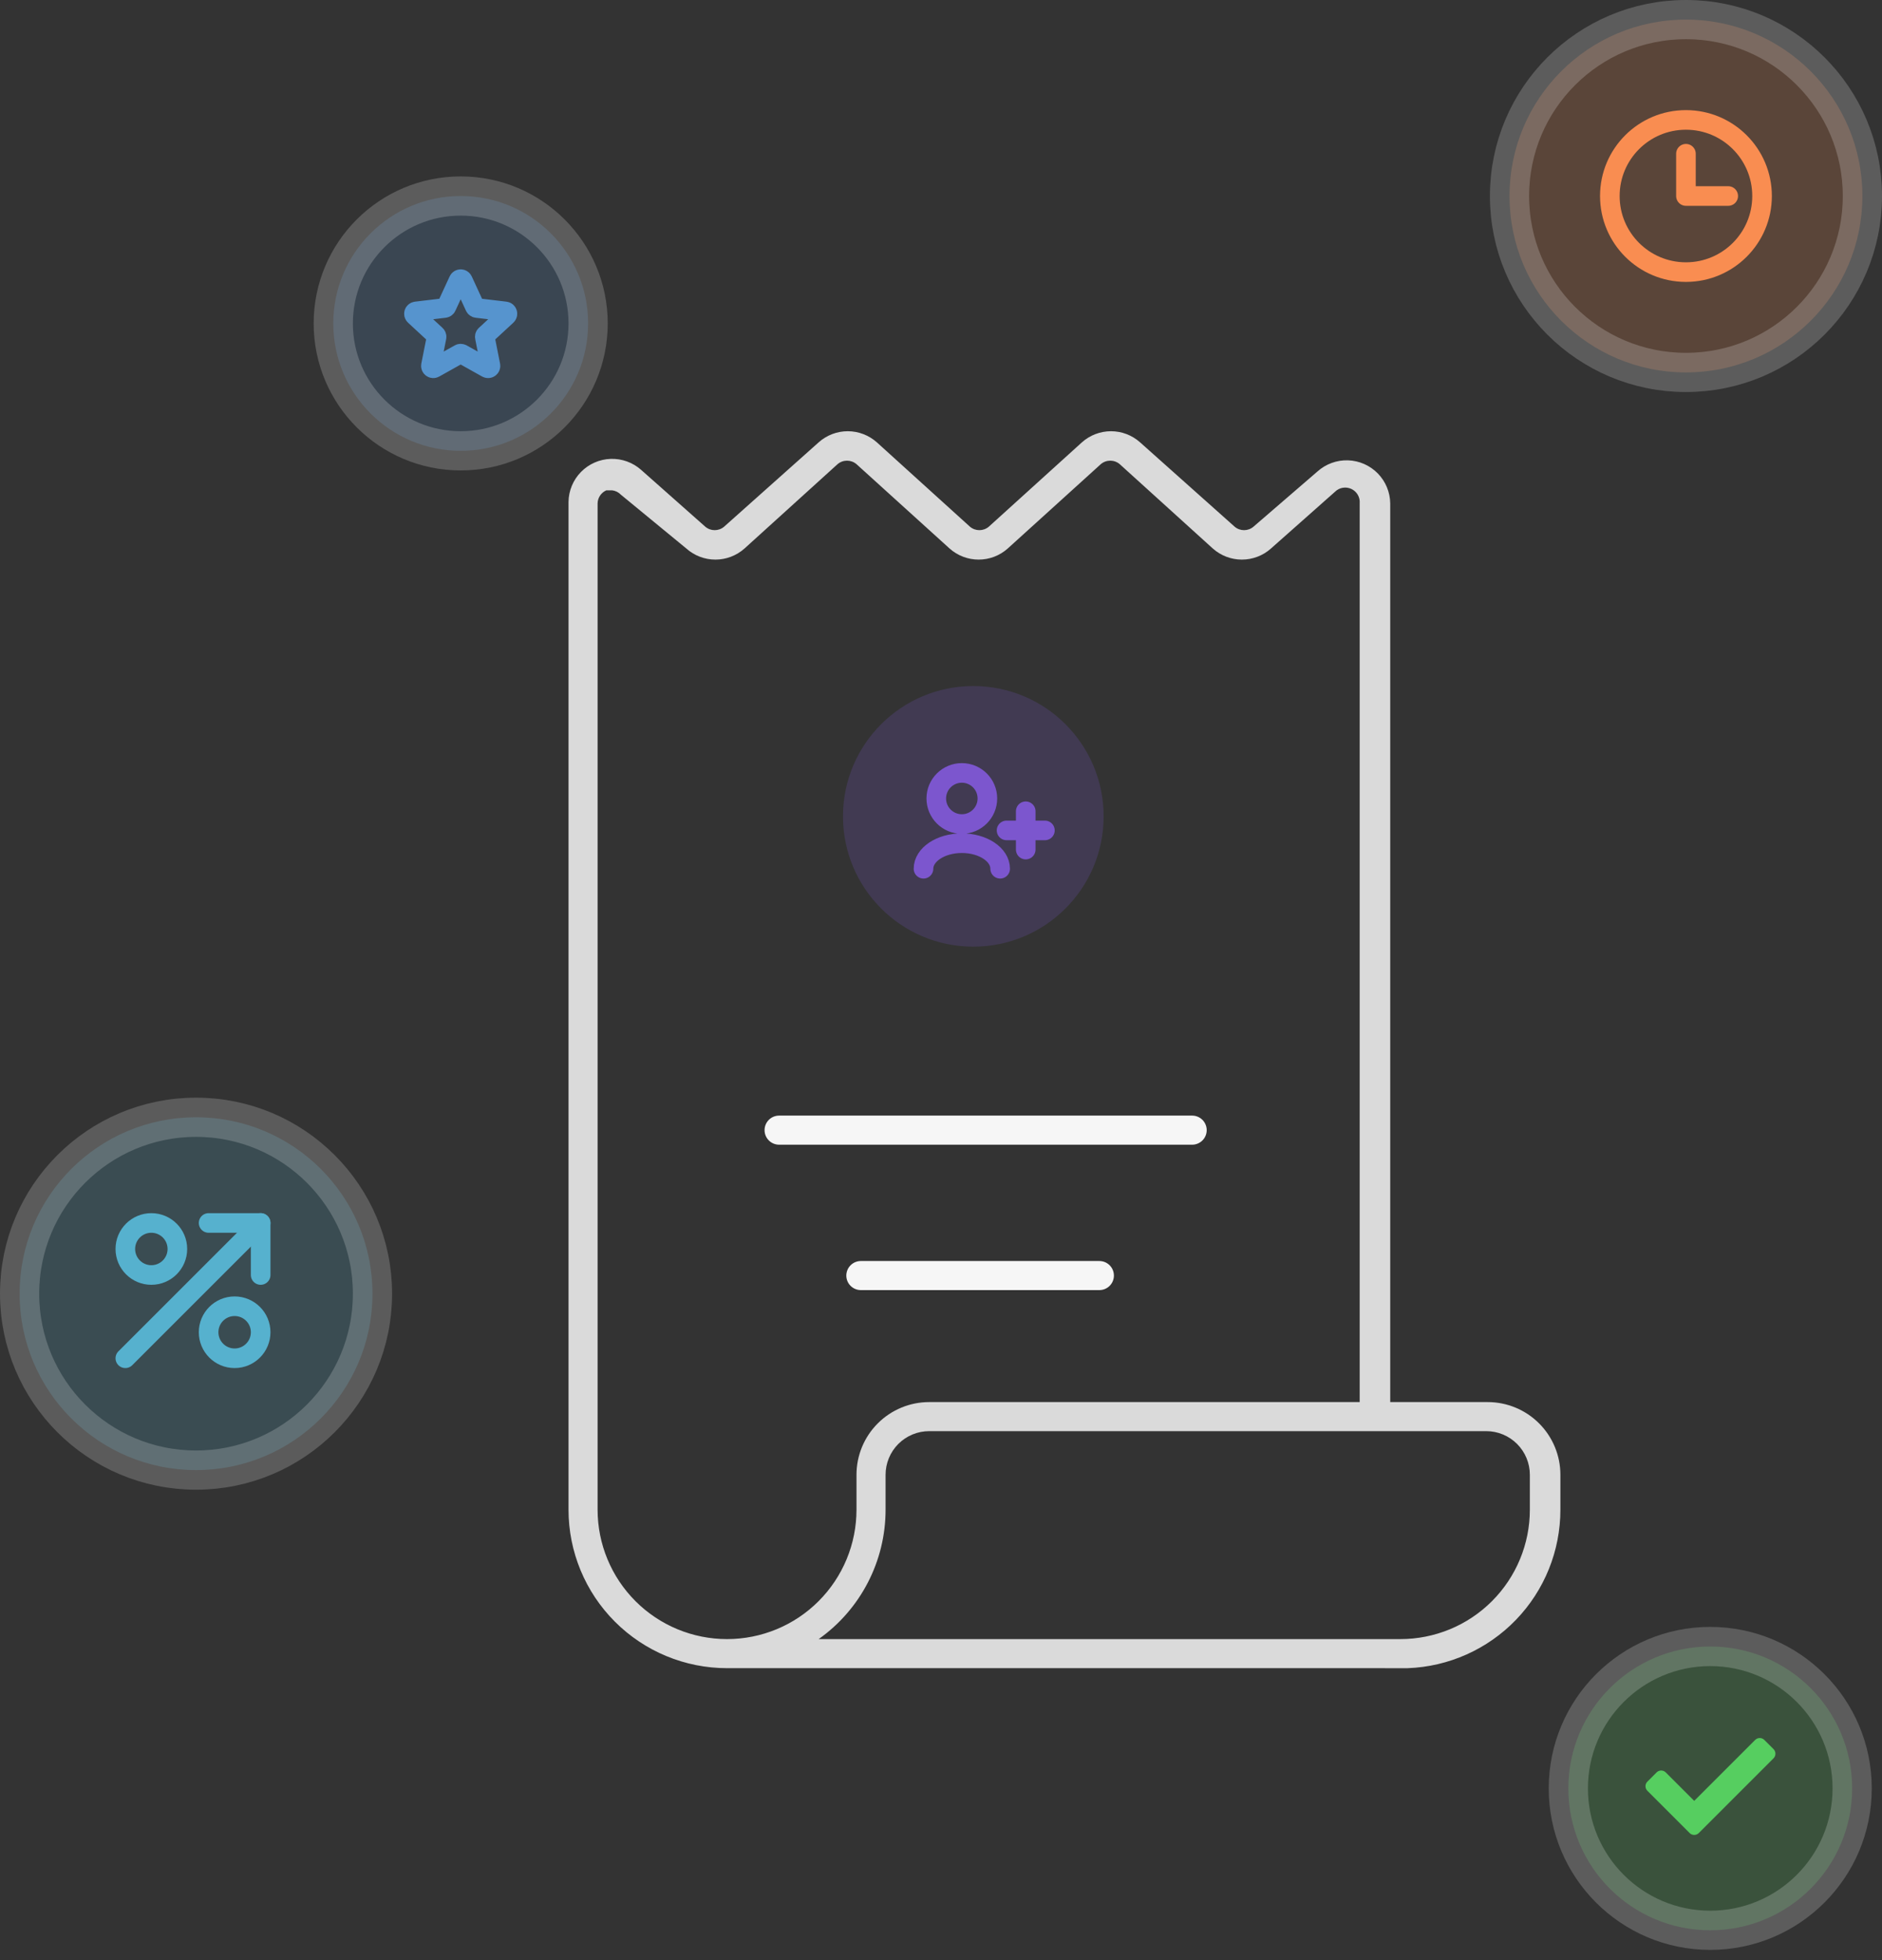 <svg width="96" height="100" viewBox="0 0 96 100" fill="none" xmlns="http://www.w3.org/2000/svg">
<rect x="0" y="0" width="96" height="100" fill="#333333" stroke="none"/>
<circle opacity="0.2" cx="86" cy="10" r="9" fill="#F98D51" stroke="white" stroke-width="2"/>
<path d="M85.999 7.843V10H88.156M85.999 13.882C83.855 13.882 82.117 12.144 82.117 10C82.117 7.856 83.855 6.118 85.999 6.118C88.144 6.118 89.882 7.856 89.882 10C89.882 12.144 88.144 13.882 85.999 13.882Z" stroke="#F98D51" stroke-linecap="round" stroke-linejoin="round"/>
<circle opacity="0.2" cx="87.239" cy="91.239" r="7.239" fill="#56CE60" stroke="white" stroke-width="2"/>
<path d="M86.187 93.516L84.033 91.361C83.903 91.232 83.903 91.022 84.033 90.893L84.501 90.424C84.631 90.294 84.841 90.294 84.97 90.424L86.421 91.875L89.529 88.767C89.659 88.637 89.869 88.637 89.998 88.767L90.467 89.235C90.596 89.365 90.596 89.575 90.467 89.704L86.656 93.516C86.526 93.645 86.316 93.645 86.187 93.516Z" fill="#56CE60"/>
<circle opacity="0.2" cx="49.648" cy="41.648" r="6.648" fill="#7C56CE"/>
<g clip-path="url(#clip0_588_4480)">
<path d="M51.018 44.321C51.018 43.601 50.143 43.017 49.063 43.017C47.983 43.017 47.107 43.601 47.107 44.321M52.322 43.343V41.388M51.344 42.365H53.3M49.063 42.04C48.343 42.04 47.759 41.456 47.759 40.736C47.759 40.016 48.343 39.432 49.063 39.432C49.783 39.432 50.366 40.016 50.366 40.736C50.366 41.456 49.783 42.04 49.063 42.04Z" stroke="#7C56CE" stroke-linecap="round" stroke-linejoin="round"/>
</g>
<circle opacity="0.2" cx="10" cy="66" r="9" fill="#56B1CE" stroke="#FBFBFB" stroke-width="2"/>
<path d="M9.048 63.719C9.048 64.453 8.453 65.047 7.72 65.047C6.987 65.047 6.393 64.453 6.393 63.719C6.393 62.986 6.987 62.392 7.72 62.392C8.453 62.392 9.048 62.986 9.048 63.719Z" stroke="#56B1CE" stroke-miterlimit="10" stroke-linecap="round" stroke-linejoin="round"/>
<path d="M13.296 67.967C13.296 68.701 12.701 69.295 11.968 69.295C11.235 69.295 10.641 68.701 10.641 67.967C10.641 67.234 11.235 66.64 11.968 66.64C12.701 66.64 13.296 67.234 13.296 67.967Z" stroke="#56B1CE" stroke-miterlimit="10" stroke-linecap="round" stroke-linejoin="round"/>
<path d="M10.641 62.392H13.296V65.047" stroke="#56B1CE" stroke-miterlimit="10" stroke-linecap="round" stroke-linejoin="round"/>
<path d="M6.393 69.295L13.296 62.392" stroke="#56B1CE" stroke-miterlimit="10" stroke-linecap="round" stroke-linejoin="round"/>
<circle opacity="0.2" cx="23.5" cy="16.5" r="6.5" fill="#5694CE" stroke="white" stroke-width="2"/>
<g clip-path="url(#clip1_588_4480)">
<path d="M21.154 16.096C21.078 16.026 21.12 15.899 21.222 15.887L22.679 15.714C22.721 15.709 22.758 15.683 22.775 15.645L23.39 14.312C23.433 14.218 23.567 14.218 23.61 14.312L24.224 15.645C24.242 15.683 24.278 15.709 24.32 15.714L25.777 15.887C25.88 15.899 25.921 16.026 25.845 16.096L24.768 17.093C24.737 17.121 24.723 17.164 24.732 17.205L25.017 18.644C25.038 18.746 24.929 18.824 24.839 18.774L23.559 18.057C23.522 18.037 23.477 18.037 23.441 18.057L22.16 18.774C22.07 18.824 21.962 18.746 21.982 18.644L22.268 17.205C22.276 17.164 22.262 17.121 22.231 17.093L21.154 16.096Z" stroke="#5694CE" stroke-linecap="round" stroke-linejoin="round"/>
</g>
<path d="M71.805 85.106C73.898 85.029 75.879 84.143 77.332 82.635C78.785 81.127 79.596 79.114 79.595 77.02V75.239C79.595 74.255 79.204 73.312 78.508 72.617C77.813 71.921 76.869 71.53 75.885 71.53H70.915V25.683C70.908 25.11 70.681 24.562 70.28 24.152C69.879 23.743 69.336 23.504 68.763 23.485C68.191 23.466 67.633 23.669 67.206 24.051L63.941 26.869C63.664 27.107 63.255 27.107 62.977 26.869L58.155 22.567C57.747 22.202 57.218 22 56.672 22C56.124 22 55.596 22.202 55.188 22.567L50.44 26.869C50.162 27.107 49.753 27.107 49.475 26.869L44.728 22.567C44.319 22.202 43.791 22 43.243 22C42.696 22 42.168 22.202 41.76 22.567L36.938 26.869C36.66 27.107 36.252 27.107 35.974 26.869L32.709 23.976C32.282 23.594 31.724 23.392 31.152 23.411C30.579 23.43 30.036 23.669 29.636 24.078C29.234 24.488 29.007 25.036 29 25.608V77.019C29 79.164 29.852 81.221 31.369 82.737C32.885 84.253 34.942 85.105 37.086 85.105L71.805 85.106ZM75.811 73.013C76.401 73.013 76.968 73.248 77.385 73.665C77.802 74.083 78.037 74.649 78.037 75.239V77.02C78.037 78.771 77.341 80.45 76.103 81.688C74.865 82.927 73.185 83.622 71.434 83.622H41.76C43.901 82.106 45.174 79.644 45.173 77.02V75.239C45.173 74.649 45.407 74.083 45.824 73.665C46.242 73.248 46.808 73.013 47.398 73.013H75.811ZM37.086 83.622C35.335 83.622 33.656 82.927 32.417 81.688C31.18 80.45 30.483 78.771 30.483 77.02V25.683C30.489 25.392 30.663 25.132 30.929 25.015H31.226C31.395 25.036 31.553 25.114 31.671 25.238L35.009 27.983C35.417 28.348 35.946 28.549 36.493 28.549C37.04 28.549 37.568 28.348 37.977 27.983L42.724 23.68C43.002 23.443 43.411 23.443 43.689 23.68L48.437 27.983C48.845 28.348 49.373 28.549 49.92 28.549C50.468 28.549 50.996 28.348 51.404 27.983L56.152 23.68C56.429 23.443 56.839 23.443 57.117 23.68L61.864 27.983C62.272 28.348 62.8 28.549 63.348 28.549C63.895 28.549 64.424 28.348 64.832 27.983L68.096 25.09C68.317 24.87 68.652 24.812 68.934 24.945C69.216 25.078 69.385 25.373 69.357 25.683V71.53H47.398C46.414 71.53 45.47 71.921 44.775 72.617C44.079 73.312 43.689 74.255 43.689 75.239V77.02C43.689 78.771 42.993 80.45 41.754 81.689C40.517 82.927 38.837 83.622 37.086 83.622L37.086 83.622Z" fill="#DADADA"/>
<path d="M61.553 57.657C61.553 57.46 61.475 57.272 61.336 57.132C61.196 56.993 61.007 56.915 60.811 56.915H39.742C39.332 56.915 39 57.247 39 57.657C39 58.067 39.332 58.399 39.742 58.399H60.811C61.008 58.399 61.196 58.321 61.336 58.182C61.475 58.043 61.553 57.854 61.553 57.657V57.657Z" fill="#F6F6F6"/>
<path d="M56.078 64.334H43.912C43.502 64.334 43.17 64.666 43.17 65.076C43.17 65.486 43.502 65.817 43.912 65.817H56.078C56.488 65.817 56.82 65.486 56.82 65.076C56.82 64.666 56.488 64.334 56.078 64.334Z" fill="#F6F6F6"/>
<defs>
<clipPath id="clip0_588_4480">
<rect width="7.822" height="7.822" fill="white" transform="translate(46.129 38.129)"/>
</clipPath>
<clipPath id="clip1_588_4480">
<rect width="5.824" height="5.824" fill="white" transform="translate(20.588 13.588)"/>
</clipPath>
</defs>
</svg>
